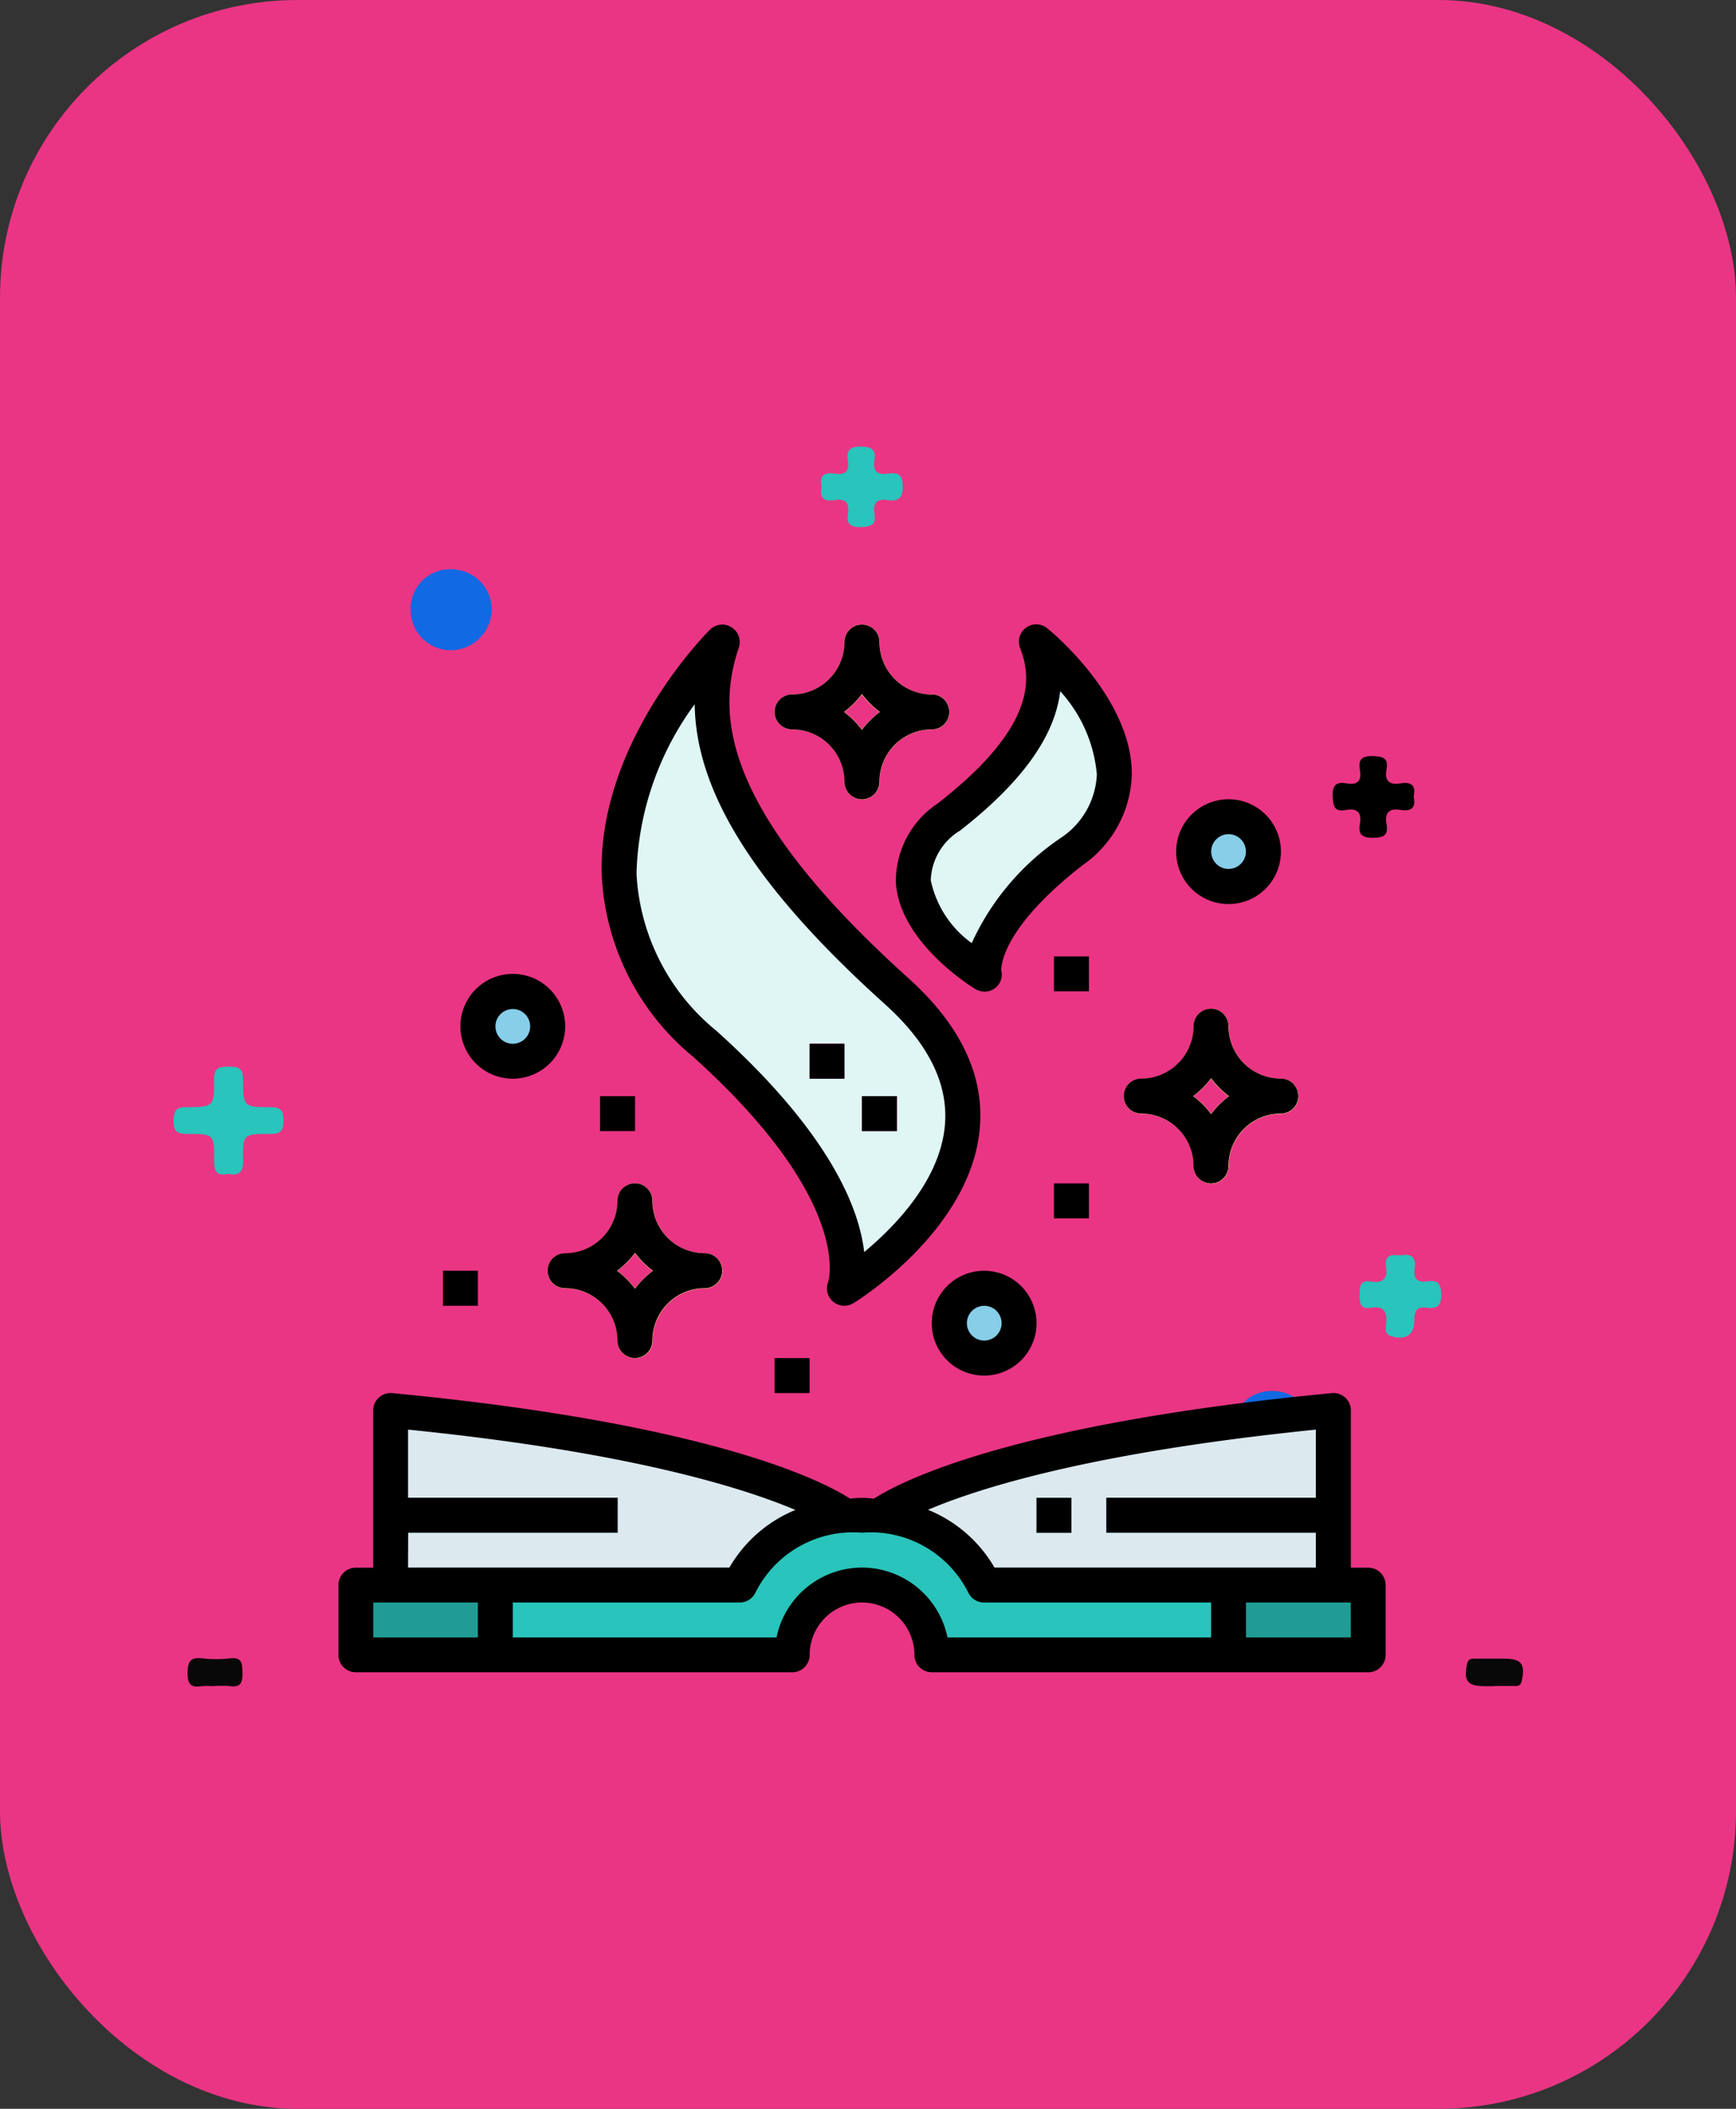 <svg xmlns="http://www.w3.org/2000/svg" width="70" height="85" viewBox="0 0 70 85">
  <rect x="0" y="0" width="70" height="85" fill="#333333" stroke="none"/>
  <g id="Grupo_874366" data-name="Grupo 874366" transform="translate(-379 -1856)">
    <g id="Grupo_156312" data-name="Grupo 156312" transform="translate(-161 149)">
      <rect id="Rectángulo_36766" data-name="Rectángulo 36766" width="70" height="85" rx="12" transform="translate(540 1707)" fill="#ea3584"/>
    </g>
    <g id="Grupo_156566" data-name="Grupo 156566" transform="translate(382.794 1870.192)">
      <g id="Grupo_156570" data-name="Grupo 156570">
        <path id="Trazado_126894" data-name="Trazado 126894" d="M15.507,123.96c-.454.1-.559-.113-.555-.537.012-1.063-.007-1.081-1.106-1.075-.409,0-.536-.124-.528-.529.007-.377.077-.553.512-.551,1.1,0,1.131-.018,1.119-1.119-.005-.5.239-.507.608-.511s.56.058.56.5c0,1.115.023,1.135,1.112,1.131.421,0,.521.15.522.541s-.1.541-.52.539c-1.11-.006-1.137.014-1.112,1.066.012.488-.169.631-.611.545" transform="translate(-10.111 -90.835)" fill="#29c4bb"/>
        <path id="Trazado_126895" data-name="Trazado 126895" d="M213.642,151.161c.406-.078.632.057.565.517-.056.385.077.6.5.533s.57.088.573.537c0,.47-.189.578-.589.525-.383-.052-.5.115-.5.5.012.6-.357.826-.934.645-.274-.086-.214-.3-.2-.477.048-.472-.06-.76-.616-.666-.431.073-.457-.2-.456-.527s.014-.6.451-.53c.471.073.694-.1.616-.6-.075-.475.23-.5.582-.454" transform="translate(-160.958 -114.754)" fill="#29c4bb"/>
        <path id="Trazado_126896" data-name="Trazado 126896" d="M210.718,69.268c.1.453-.1.608-.527.537-.46-.078-.648.111-.567.569s-.113.548-.542.553-.609-.127-.532-.557c.082-.459-.109-.648-.565-.562-.472.089-.513-.158-.531-.555-.021-.466.16-.588.566-.517.441.077.606-.106.531-.537-.072-.412.061-.579.521-.563.4.014.639.072.552.536s.115.639.567.563c.425-.072.632.081.526.534" transform="translate(-157.51 -51.351)" fill="#010000"/>
        <path id="Trazado_126897" data-name="Trazado 126897" d="M55.04,186.64c.1.423-.11.578-.532.5-.5-.09-.614.169-.543.587.079.465-.146.537-.555.535-.39,0-.6-.091-.518-.511.108-.553-.169-.688-.645-.607s-.466-.225-.467-.559.007-.6.448-.512c.593.117.745-.168.665-.7-.077-.508.311-.362.569-.377.274-.016.579-.052.5.389-.1.545.092.8.67.687.482-.092.423.243.409.566" transform="translate(-39.315 -140.454)" fill="#010000"/>
        <path id="Trazado_126898" data-name="Trazado 126898" d="M121.786,17.426c-.114-.483.153-.577.548-.518.41.061.572-.109.509-.513s.058-.588.522-.578c.427.009.623.119.548.558s.131.6.553.533c.391-.059.587.035.589.513s-.182.62-.608.553c-.45-.072-.6.133-.533.553.078.472-.175.526-.572.534-.424.009-.562-.151-.5-.54.068-.427-.09-.622-.535-.547s-.62-.106-.523-.547" transform="translate(-92.447 -12.009)" fill="#29c4bb"/>
        <path id="Trazado_126899" data-name="Trazado 126899" d="M16.737,219.817a3.652,3.652,0,0,0-.521,0c-.418.061-.554-.072-.557-.522,0-.482.119-.655.607-.6a4.715,4.715,0,0,0,1.1,0c.5-.059.5.222.506.589s-.059.592-.5.53a4.566,4.566,0,0,0-.637-.005" transform="translate(-11.889 -166.043)" fill="#080808"/>
        <path id="Trazado_126900" data-name="Trazado 126900" d="M230.917,219.874h-.407c-.69,0-.848-.217-.7-.9.05-.227.19-.207.34-.208.388,0,.775,0,1.163,0,.691,0,.854.222.7.9-.042.184-.138.205-.284.2-.271,0-.543,0-.814,0" transform="translate(-174.447 -166.101)" fill="#080808"/>
        <path id="Trazado_126902" data-name="Trazado 126902" d="M190.633,175.59a1.577,1.577,0,0,1,1.574-1.649,1.649,1.649,0,0,1,1.7,1.606,1.678,1.678,0,0,1-1.658,1.668,1.635,1.635,0,0,1-1.62-1.626" transform="translate(-144.739 -132.066)" fill="#1169e3"/>
        <path id="Trazado_126903" data-name="Trazado 126903" d="M54.646,36.357a1.637,1.637,0,0,1,1.655,1.6,1.66,1.66,0,0,1-1.661,1.664,1.62,1.62,0,0,1-1.608-1.643,1.584,1.584,0,0,1,1.613-1.621" transform="translate(-40.266 -27.604)" fill="#1169e3"/>
        <g id="libro" transform="translate(9.832 10.983)">
          <path id="Trazado_130885" data-name="Trazado 130885" d="M42.314,364.278s-3.52-2.847-18.3-4.255v7.039H38.091A4.953,4.953,0,0,1,42.314,364.278Zm0,0" transform="translate(-21.889 -328.345)" fill="#dce9ef"/>
          <path id="Trazado_130886" data-name="Trazado 130886" d="M248.012,364.278s3.52-2.847,18.3-4.255v7.039H252.236A4.953,4.953,0,0,0,248.012,364.278Zm0,0" transform="translate(-226.178 -328.345)" fill="#dce9ef"/>
          <path id="Trazado_130887" data-name="Trazado 130887" d="M24.012,400.023h9.151v1.408H24.012Zm0,0" transform="translate(-21.888 -364.825)" fill="#58b1cc"/>
          <path id="Trazado_130888" data-name="Trazado 130888" d="M352.012,400.023h9.151v1.408h-9.151Zm0,0" transform="translate(-321.027 -364.825)" fill="#58b1cc"/>
          <path id="Trazado_130889" data-name="Trazado 130889" d="M320.012,400.023h1.408v1.408h-1.408Zm0,0" transform="translate(-291.843 -364.825)" fill="#58b1cc"/>
          <path id="Trazado_130890" data-name="Trazado 130890" d="M137.8,34.069s9.151-5.631,2.112-11.967-8.228-10.559-7.039-14.079c0,0-8.877,8.834-.7,16.191C139.2,30.549,137.8,34.069,137.8,34.069Zm0,0" transform="translate(-117.37 -7.318)" fill="#dff6f5"/>
          <path id="Trazado_130891" data-name="Trazado 130891" d="M266.369,21.4s-5.357-3.254-1.408-6.335,4.186-5.327,3.52-7.039c0,0,5.993,4.868,1.408,8.447C265.94,19.552,266.369,21.4,266.369,21.4Zm0,0" transform="translate(-240.312 -7.318)" fill="#dff6f5"/>
          <path id="Trazado_130892" data-name="Trazado 130892" d="M240.012,216.023h1.408v1.408h-1.408Zm0,0" transform="translate(-218.882 -197.015)" fill="#d9176c"/>
          <path id="Trazado_130893" data-name="Trazado 130893" d="M216.012,192.023h1.408v1.408h-1.408Zm0,0" transform="translate(-196.994 -175.127)" fill="#d9176c"/>
          <g id="Grupo_157674" data-name="Grupo 157674" transform="translate(8.459 0.002)">
            <path id="Trazado_130894" data-name="Trazado 130894" d="M395.532,180.247a3.524,3.524,0,0,1-3.52-3.52.7.7,0,1,1,1.408,0,2.112,2.112,0,0,0,2.112,2.112.7.7,0,0,1,0,1.408Zm0,0" transform="translate(-365.966 -160.536)" fill="#ffd782"/>
            <path id="Trazado_130895" data-name="Trazado 130895" d="M395.532,180.247a3.524,3.524,0,0,1-3.52-3.52.7.7,0,1,1,1.408,0,2.112,2.112,0,0,0,2.112,2.112.7.7,0,0,1,0,1.408Zm0,0" transform="translate(-365.966 -160.536)" fill="#ffd782"/>
            <path id="Trazado_130896" data-name="Trazado 130896" d="M360.716,180.247a.7.7,0,1,1,0-1.408,2.112,2.112,0,0,0,2.112-2.112.7.7,0,1,1,1.408,0A3.524,3.524,0,0,1,360.716,180.247Zm0,0" transform="translate(-336.782 -160.536)" fill="#ffd782"/>
            <path id="Trazado_130897" data-name="Trazado 130897" d="M392.716,212.247a.7.7,0,0,1-.7-.7,3.524,3.524,0,0,1,3.52-3.52.7.7,0,0,1,0,1.408,2.112,2.112,0,0,0-2.112,2.112A.7.7,0,0,1,392.716,212.247Zm0,0" transform="translate(-365.966 -189.721)" fill="#ffd782"/>
            <path id="Trazado_130898" data-name="Trazado 130898" d="M392.716,212.247a.7.7,0,0,1-.7-.7,3.524,3.524,0,0,1,3.52-3.52.7.7,0,0,1,0,1.408,2.112,2.112,0,0,0-2.112,2.112A.7.7,0,0,1,392.716,212.247Zm0,0" transform="translate(-365.966 -189.721)" fill="#ffd782"/>
            <path id="Trazado_130899" data-name="Trazado 130899" d="M363.532,212.247a.7.7,0,0,1-.7-.7,2.112,2.112,0,0,0-2.112-2.112.7.7,0,1,1,0-1.408,3.524,3.524,0,0,1,3.52,3.52A.7.7,0,0,1,363.532,212.247Zm0,0" transform="translate(-336.782 -189.721)" fill="#ffd782"/>
            <path id="Trazado_130900" data-name="Trazado 130900" d="M131.532,260.247a3.524,3.524,0,0,1-3.52-3.52.7.7,0,1,1,1.408,0,2.112,2.112,0,0,0,2.112,2.112.7.7,0,0,1,0,1.408Zm0,0" transform="translate(-125.196 -233.497)" fill="#ffd782"/>
            <path id="Trazado_130901" data-name="Trazado 130901" d="M131.532,260.247a3.524,3.524,0,0,1-3.52-3.52.7.7,0,1,1,1.408,0,2.112,2.112,0,0,0,2.112,2.112.7.7,0,0,1,0,1.408Zm0,0" transform="translate(-125.196 -233.497)" fill="#ffd782"/>
            <path id="Trazado_130902" data-name="Trazado 130902" d="M96.716,260.247a.7.7,0,1,1,0-1.408,2.112,2.112,0,0,0,2.112-2.112.7.7,0,1,1,1.408,0A3.524,3.524,0,0,1,96.716,260.247Zm0,0" transform="translate(-96.012 -233.497)" fill="#ffd782"/>
            <path id="Trazado_130903" data-name="Trazado 130903" d="M128.716,292.247a.7.7,0,0,1-.7-.7,3.524,3.524,0,0,1,3.52-3.52.7.7,0,0,1,0,1.408,2.112,2.112,0,0,0-2.112,2.112A.7.7,0,0,1,128.716,292.247Zm0,0" transform="translate(-125.196 -262.681)" fill="#ffd782"/>
            <path id="Trazado_130904" data-name="Trazado 130904" d="M128.716,292.247a.7.7,0,0,1-.7-.7,3.524,3.524,0,0,1,3.52-3.52.7.7,0,0,1,0,1.408,2.112,2.112,0,0,0-2.112,2.112A.7.7,0,0,1,128.716,292.247Zm0,0" transform="translate(-125.196 -262.681)" fill="#ffd782"/>
            <path id="Trazado_130905" data-name="Trazado 130905" d="M99.532,292.247a.7.7,0,0,1-.7-.7,2.112,2.112,0,0,0-2.112-2.112.7.7,0,1,1,0-1.408,3.524,3.524,0,0,1,3.52,3.52A.7.7,0,0,1,99.532,292.247Zm0,0" transform="translate(-96.012 -262.681)" fill="#ffd782"/>
            <path id="Trazado_130906" data-name="Trazado 130906" d="M235.532,4.247a3.524,3.524,0,0,1-3.52-3.52.7.7,0,1,1,1.408,0,2.112,2.112,0,0,0,2.112,2.112.7.7,0,1,1,0,1.408Zm0,0" transform="translate(-220.045 -0.023)" fill="#ffd782"/>
            <path id="Trazado_130907" data-name="Trazado 130907" d="M235.532,4.247a3.524,3.524,0,0,1-3.52-3.52.7.7,0,1,1,1.408,0,2.112,2.112,0,0,0,2.112,2.112.7.7,0,1,1,0,1.408Zm0,0" transform="translate(-220.045 -0.023)" fill="#ffd782"/>
            <path id="Trazado_130908" data-name="Trazado 130908" d="M200.716,4.247a.7.7,0,0,1,0-1.408A2.112,2.112,0,0,0,202.828.727a.7.7,0,0,1,1.408,0A3.524,3.524,0,0,1,200.716,4.247Zm0,0" transform="translate(-190.861 -0.023)" fill="#ffd782"/>
            <path id="Trazado_130909" data-name="Trazado 130909" d="M232.716,36.247a.7.7,0,0,1-.7-.7,3.524,3.524,0,0,1,3.52-3.52.7.7,0,1,1,0,1.408,2.112,2.112,0,0,0-2.112,2.112A.7.7,0,0,1,232.716,36.247Zm0,0" transform="translate(-220.045 -29.208)" fill="#ffd782"/>
            <path id="Trazado_130910" data-name="Trazado 130910" d="M232.716,36.247a.7.7,0,0,1-.7-.7,3.524,3.524,0,0,1,3.52-3.52.7.7,0,1,1,0,1.408,2.112,2.112,0,0,0-2.112,2.112A.7.7,0,0,1,232.716,36.247Zm0,0" transform="translate(-220.045 -29.208)" fill="#ffd782"/>
            <path id="Trazado_130911" data-name="Trazado 130911" d="M203.532,36.247a.7.7,0,0,1-.7-.7,2.112,2.112,0,0,0-2.112-2.112.7.7,0,0,1,0-1.408,3.524,3.524,0,0,1,3.52,3.52A.7.7,0,0,1,203.532,36.247Zm0,0" transform="translate(-190.861 -29.208)" fill="#ffd782"/>
          </g>
          <path id="Trazado_130912" data-name="Trazado 130912" d="M328.012,152.023h1.408v1.408h-1.408Zm0,0" transform="translate(-299.139 -138.647)" fill="#d9176c"/>
          <path id="Trazado_130913" data-name="Trazado 130913" d="M328.012,256.023h1.408v1.408h-1.408Zm0,0" transform="translate(-299.139 -233.496)" fill="#d9176c"/>
          <path id="Trazado_130914" data-name="Trazado 130914" d="M120.012,216.023h1.408v1.408h-1.408Zm0,0" transform="translate(-109.441 -197.015)" fill="#d9176c"/>
          <path id="Trazado_130915" data-name="Trazado 130915" d="M200.012,336.023h1.408v1.408h-1.408Zm0,0" transform="translate(-182.402 -306.456)" fill="#d9176c"/>
          <path id="Trazado_130916" data-name="Trazado 130916" d="M48.012,296.023H49.42v1.408H48.012Zm0,0" transform="translate(-43.777 -269.976)" fill="#d9176c"/>
          <path id="Trazado_130917" data-name="Trazado 130917" d="M282.828,305.431a1.408,1.408,0,1,1-1.408-1.408A1.408,1.408,0,0,1,282.828,305.431Zm0,0" transform="translate(-255.363 -277.272)" fill="#87cee9"/>
          <path id="Trazado_130918" data-name="Trazado 130918" d="M66.827,169.431a1.408,1.408,0,1,1-1.408-1.408A1.408,1.408,0,0,1,66.827,169.431Zm0,0" transform="translate(-58.369 -153.239)" fill="#87cee9"/>
          <path id="Trazado_130919" data-name="Trazado 130919" d="M394.828,89.431a1.408,1.408,0,1,1-1.408-1.408A1.408,1.408,0,0,1,394.828,89.431Zm0,0" transform="translate(-357.508 -80.278)" fill="#87cee9"/>
          <path id="Trazado_130920" data-name="Trazado 130920" d="M31.242,413.654a2.816,2.816,0,0,0-5.631,0H8.012v-2.816H23.5a5.067,5.067,0,0,1,4.928-2.816,5.067,5.067,0,0,1,4.928,2.816H48.84v2.816Zm0,0" transform="translate(-7.297 -372.121)" fill="#29c4bb"/>
          <path id="Trazado_130921" data-name="Trazado 130921" d="M8.012,440.023h5.631v2.816H8.012Zm0,0" transform="translate(-7.296 -401.305)" fill="#209c95"/>
          <path id="Trazado_130922" data-name="Trazado 130922" d="M408.012,440.023h5.631v2.816h-5.631Zm0,0" transform="translate(-372.1 -401.305)" fill="#209c95"/>
          <path id="Trazado_130923" data-name="Trazado 130923" d="M41.544,359.065h-.7v-6.335a.7.7,0,0,0-.771-.7c-13.035,1.241-17.47,3.613-18.454,4.25-.163-.01-.314-.03-.486-.03s-.323.02-.486.03c-.985-.638-5.42-3.009-18.454-4.25a.7.7,0,0,0-.771.7v6.335h-.7a.7.7,0,0,0-.7.7v2.816a.7.7,0,0,0,.7.7h17.6a.7.7,0,0,0,.7-.7,2.112,2.112,0,0,1,4.224,0,.7.7,0,0,0,.7.7h17.6a.7.7,0,0,0,.7-.7v-2.816a.7.7,0,0,0-.7-.7ZM39.432,353.5v2.745H30.985v1.408h8.447v1.408H26.475a5.482,5.482,0,0,0-2.681-2.329c2.078-.887,6.63-2.317,15.637-3.232Zm-36.6,4.153h8.447v-1.408H2.827V353.5c8.925.9,13.511,2.345,15.619,3.238a5.476,5.476,0,0,0-2.662,2.323H2.827Zm-1.408,4.224v-1.408H5.643v1.408Zm19.71-2.816a3.525,3.525,0,0,0-3.449,2.816H7.051v-1.408H16.2a.7.7,0,0,0,.63-.389,4.4,4.4,0,0,1,4.3-2.426,4.4,4.4,0,0,1,4.294,2.426.7.7,0,0,0,.633.389h9.151v1.408H24.579a3.525,3.525,0,0,0-3.449-2.816Zm19.71,2.816H36.616v-1.408H40.84Zm0,0" transform="translate(0 -321.051)"/>
          <path id="Trazado_130924" data-name="Trazado 130924" d="M320.012,400.023h1.408v1.408h-1.408Zm0,0" transform="translate(-291.843 -364.825)"/>
          <path id="Trazado_130925" data-name="Trazado 130925" d="M125.965.128a.7.7,0,0,0-.869.1c-.184.183-4.5,4.542-4.364,9.855a10.1,10.1,0,0,0,3.688,7.358c6.421,5.779,5.471,9,5.443,9.081a.7.7,0,0,0,1.028.845c.192-.118,4.717-2.945,5.085-7.028.194-2.133-.774-4.173-2.871-6.061C125.393,7.343,125.4,3.512,126.26.95a.7.7,0,0,0-.295-.822Zm6.195,15.2c1.749,1.574,2.56,3.217,2.41,4.884-.2,2.211-2.012,4.069-3.254,5.1-.2-1.753-1.361-4.78-5.957-8.916a8.742,8.742,0,0,1-3.223-6.339,12.052,12.052,0,0,1,2.346-6.828c.043,3.6,2.511,7.45,7.68,12.1Zm0,0" transform="translate(-110.096 -0.02)"/>
          <path id="Trazado_130926" data-name="Trazado 130926" d="M257.279,7.19a3.763,3.763,0,0,0-1.718,3.2c.141,2.414,3.069,4.218,3.194,4.294a.749.749,0,0,0,.389.111.665.665,0,0,0,.393-.125.679.679,0,0,0,.276-.713c0-.015-.158-1.578,3.261-4.247a4.613,4.613,0,0,0,2-3.653c.03-3.08-3.256-5.786-3.4-5.9a.7.7,0,0,0-1.1.8c.469,1.207.637,3.164-3.3,6.233Zm4.908-4.505a5.731,5.731,0,0,1,1.478,3.358A3.239,3.239,0,0,1,262.209,8.6a10.244,10.244,0,0,0-3.59,4.24,4.183,4.183,0,0,1-1.651-2.534,2.431,2.431,0,0,1,1.179-2c2.483-1.938,3.822-3.792,4.04-5.613Zm0,0" transform="translate(-233.063 0)"/>
          <path id="Trazado_130927" data-name="Trazado 130927" d="M240.012,216.023h1.408v1.408h-1.408Zm0,0" transform="translate(-218.882 -197.015)"/>
          <path id="Trazado_130928" data-name="Trazado 130928" d="M216.012,192.023h1.408v1.408h-1.408Zm0,0" transform="translate(-196.994 -175.127)"/>
          <path id="Trazado_130929" data-name="Trazado 130929" d="M360.012,179.543a.7.7,0,0,0,.7.7,2.112,2.112,0,0,1,2.112,2.112.7.7,0,1,0,1.408,0,2.112,2.112,0,0,1,2.112-2.112.7.7,0,1,0,0-1.408,2.112,2.112,0,0,1-2.112-2.112.7.7,0,1,0-1.408,0,2.112,2.112,0,0,1-2.112,2.112.7.7,0,0,0-.7.7Zm3.52-.726a3.517,3.517,0,0,0,.726.726,3.524,3.524,0,0,0-.726.726,3.524,3.524,0,0,0-.726-.726A3.517,3.517,0,0,0,363.532,178.817Zm0,0" transform="translate(-328.323 -160.535)"/>
          <path id="Trazado_130930" data-name="Trazado 130930" d="M96.012,259.543a.7.7,0,0,0,.7.7,2.112,2.112,0,0,1,2.112,2.112.7.7,0,1,0,1.408,0,2.112,2.112,0,0,1,2.112-2.112.7.7,0,1,0,0-1.408,2.112,2.112,0,0,1-2.112-2.112.7.7,0,1,0-1.408,0,2.112,2.112,0,0,1-2.112,2.112A.7.7,0,0,0,96.012,259.543Zm3.52-.726a3.518,3.518,0,0,0,.726.726,3.524,3.524,0,0,0-.726.726,3.524,3.524,0,0,0-.726-.726A3.518,3.518,0,0,0,99.531,258.817Zm0,0" transform="translate(-87.553 -233.496)"/>
          <path id="Trazado_130931" data-name="Trazado 130931" d="M206.347,2.839A2.112,2.112,0,0,1,204.236.727a.7.7,0,0,0-1.408,0,2.112,2.112,0,0,1-2.112,2.112.7.7,0,0,0,0,1.408,2.112,2.112,0,0,1,2.112,2.112.7.7,0,0,0,1.408,0,2.112,2.112,0,0,1,2.112-2.112.7.7,0,0,0,0-1.408Zm-2.816,1.43a3.524,3.524,0,0,0-.726-.726,3.517,3.517,0,0,0,.726-.726,3.517,3.517,0,0,0,.726.726A3.524,3.524,0,0,0,203.532,4.269Zm0,0" transform="translate(-182.402 -0.022)"/>
          <path id="Trazado_130932" data-name="Trazado 130932" d="M328.012,152.023h1.408v1.408h-1.408Zm0,0" transform="translate(-299.139 -138.647)"/>
          <path id="Trazado_130933" data-name="Trazado 130933" d="M328.012,256.023h1.408v1.408h-1.408Zm0,0" transform="translate(-299.139 -233.496)"/>
          <path id="Trazado_130934" data-name="Trazado 130934" d="M120.012,216.023h1.408v1.408h-1.408Zm0,0" transform="translate(-109.441 -197.015)"/>
          <path id="Trazado_130935" data-name="Trazado 130935" d="M200.012,336.023h1.408v1.408h-1.408Zm0,0" transform="translate(-182.402 -306.456)"/>
          <path id="Trazado_130936" data-name="Trazado 130936" d="M48.012,296.023H49.42v1.408H48.012Zm0,0" transform="translate(-43.777 -269.976)"/>
          <path id="Trazado_130937" data-name="Trazado 130937" d="M272.012,298.135a2.112,2.112,0,1,0,2.112-2.112A2.112,2.112,0,0,0,272.012,298.135Zm2.816,0a.7.7,0,1,1-.7-.7A.7.7,0,0,1,274.828,298.135Zm0,0" transform="translate(-248.067 -269.976)"/>
          <path id="Trazado_130938" data-name="Trazado 130938" d="M58.124,160.023a2.112,2.112,0,1,0,2.112,2.112A2.112,2.112,0,0,0,58.124,160.023Zm0,2.816a.7.7,0,1,1,.7-.7A.7.7,0,0,1,58.124,162.839Zm0,0" transform="translate(-51.073 -145.943)"/>
          <path id="Trazado_130939" data-name="Trazado 130939" d="M386.124,84.247a2.112,2.112,0,1,0-2.112-2.112A2.112,2.112,0,0,0,386.124,84.247Zm0-2.816a.7.7,0,1,1-.7.7A.7.7,0,0,1,386.124,81.431Zm0,0" transform="translate(-350.212 -72.982)"/>
        </g>
      </g>
    </g>
  </g>
</svg>
